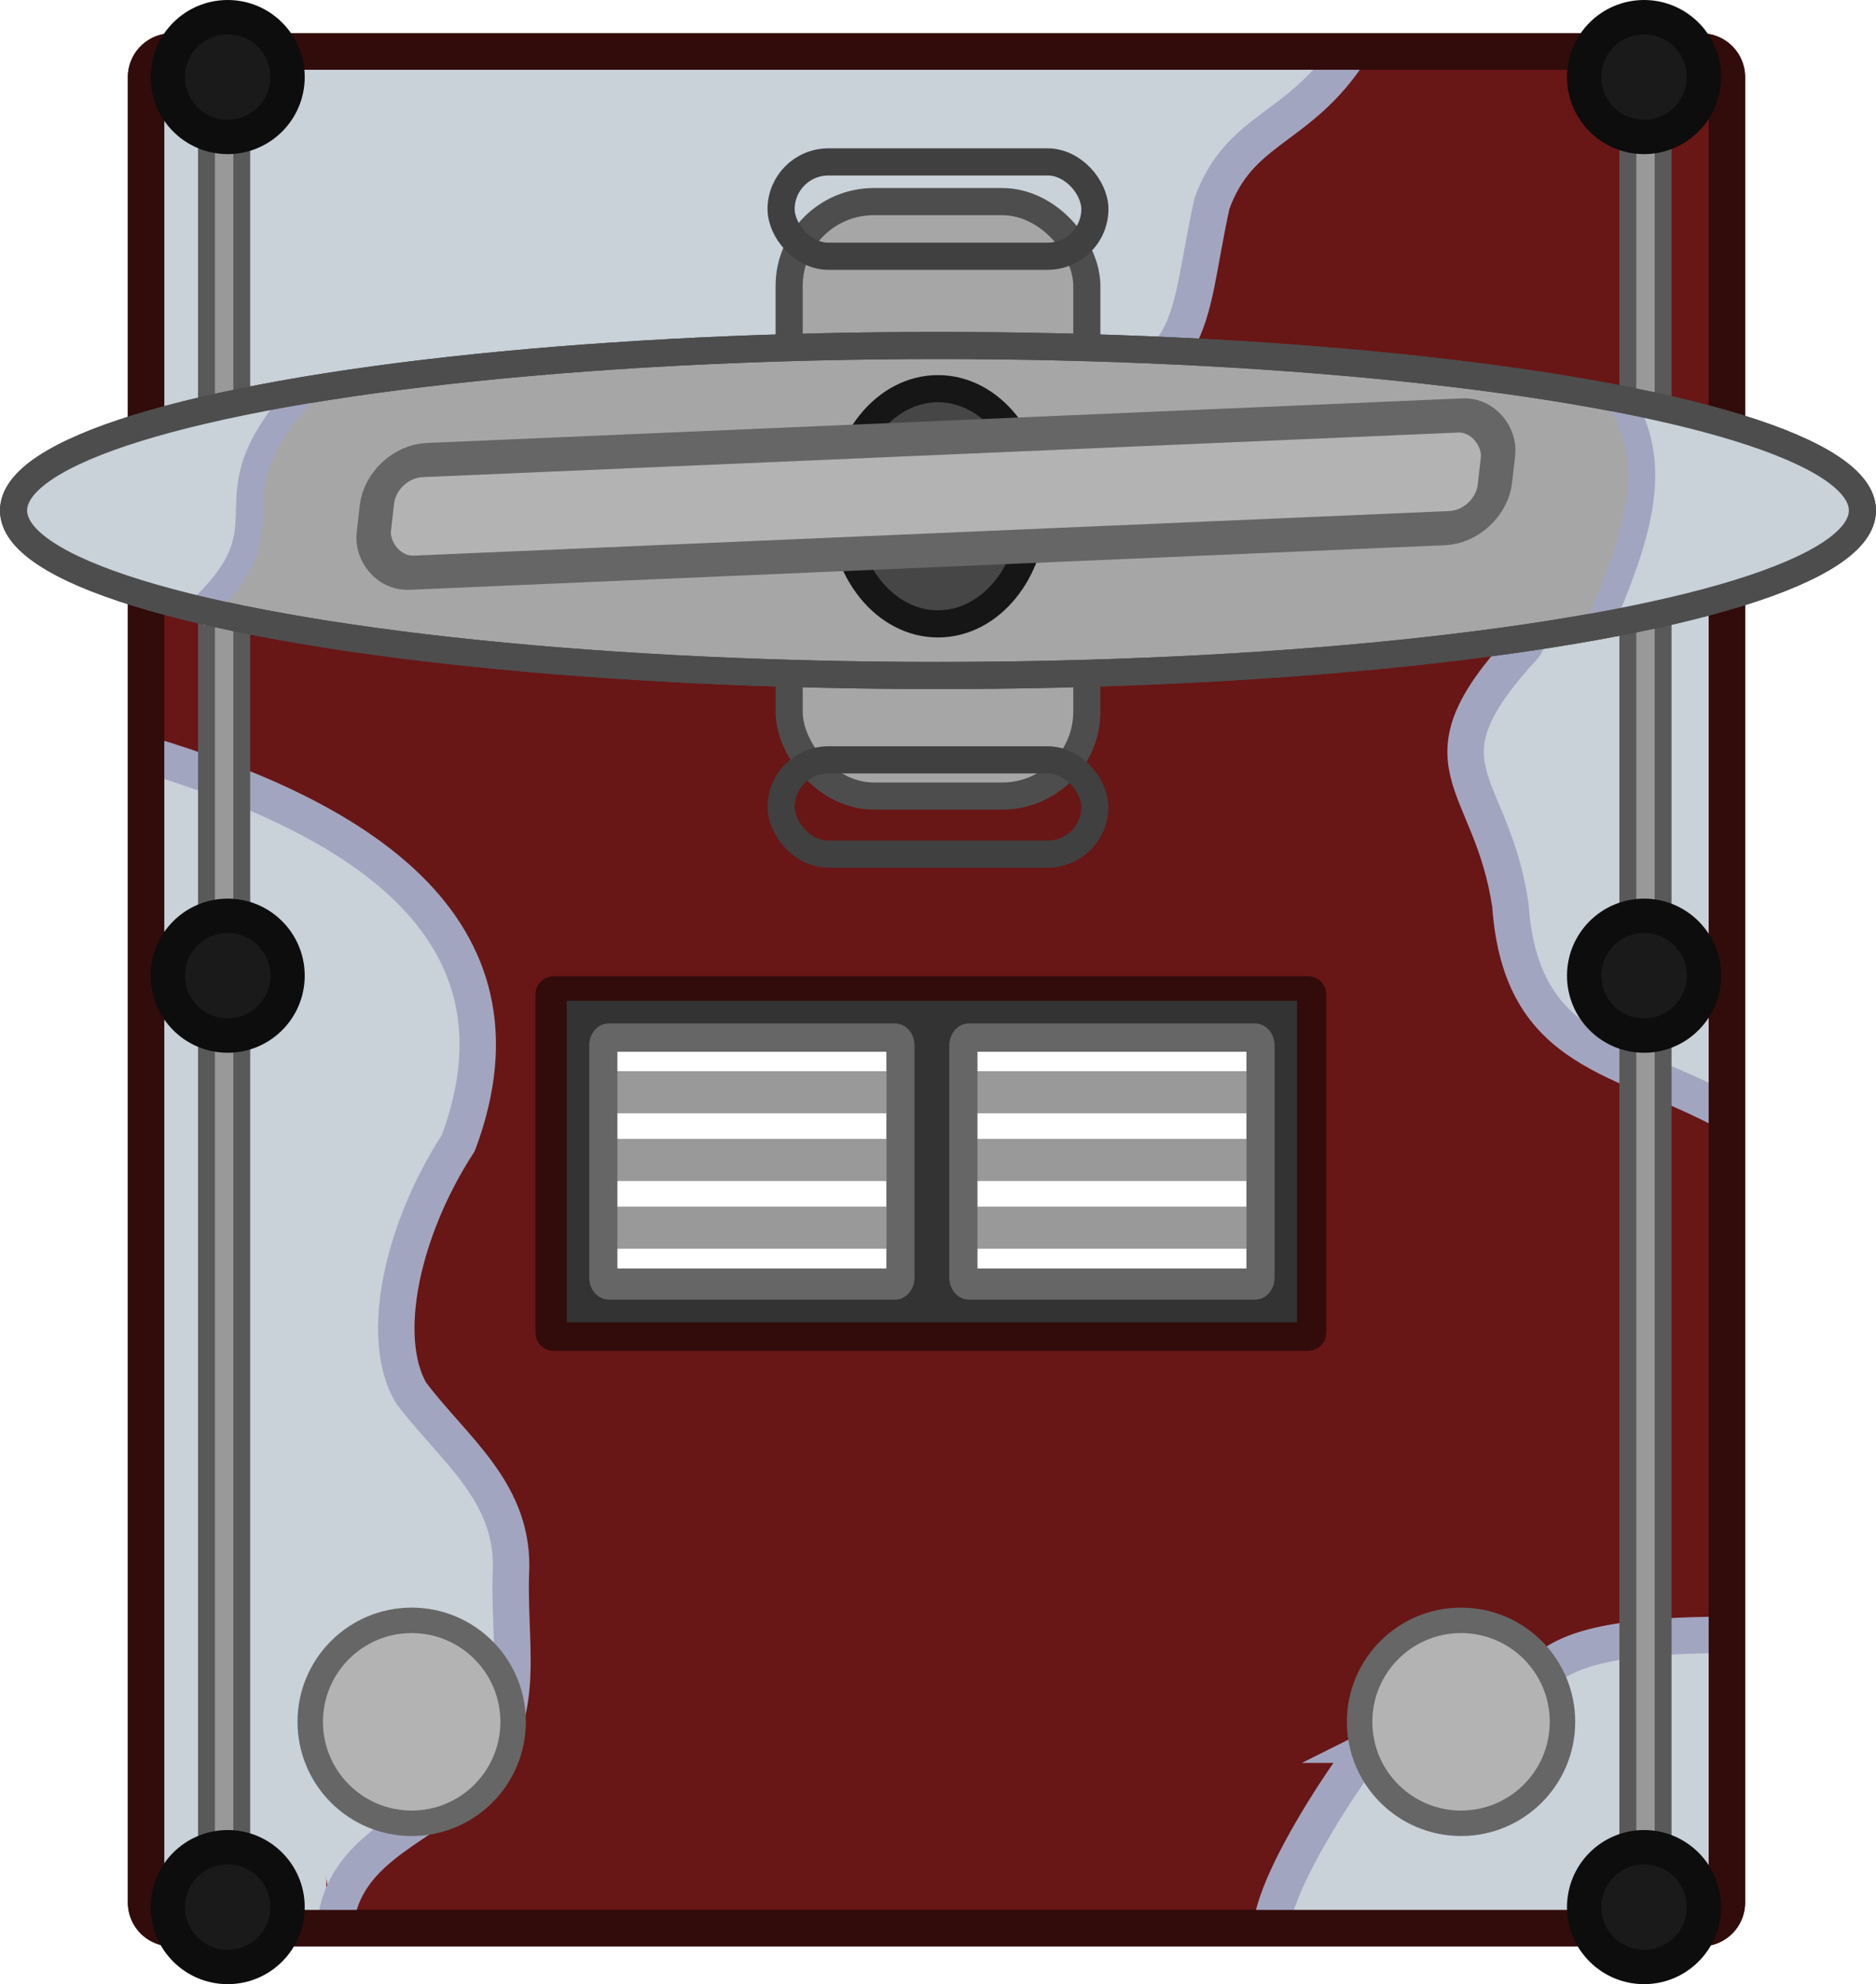 <svg width="724.747" height="766.266" viewBox="0 0 191.756 202.741" xmlns="http://www.w3.org/2000/svg">
    <g transform="translate(-1092.73 -1602.052)">
        <path style="fill:#691616;fill-opacity:1;stroke:#320b0b;stroke-width:3.723;stroke-linejoin:round;stroke-dasharray:none;stroke-opacity:1;stop-color:#000" d="M1110.286 1607.32a2.618 2.618 0 0 0-2.624 2.623v186.502a2.618 2.618 0 0 0 2.624 2.624h156.335a2.618 2.618 0 0 0 2.624-2.624v-186.502a2.618 2.618 0 0 0-2.624-2.623zm39.05 96.364h77.086v34.521h-77.086z"/>
        <path style="fill:#c9d1d9;fill-opacity:1;fill-rule:evenodd;stroke:none;stroke-width:3.723;stroke-linejoin:round;stroke-dasharray:none;stroke-opacity:1" d="M1332.407 1446.319v-29.159h47.047l-6.976 14.49-13.06.537-11.09 9.839-12.164 5.366-3.757-2.146zM1475.51 1418.341v105.187l18.37 10.604v-115.075zM1371.4 1608.23l120.698 1.278v-44.186l-18.005 5.69-8.47-.502" transform="rotate(180 1300.798 1608.264)"/>
        <path style="fill:#c9d1d9;fill-opacity:1;stroke:#a2a5c0;stroke-width:3.723;stroke-miterlimit:10;stroke-dasharray:none;stroke-opacity:1" class="cls-21" d="M1107.967 1638.224c24.016 0 18.331-6.414 23.176-11.259 2.302-2.607 5.738-1.806 6.575-1.283 1.267.791 4.43 2.018 5.821 1.323a11.713 11.713 0 0 0 1.72-1.059c.576-.425 9.334-12.929 9.334-18.195" transform="rotate(180 1188.615 1703.665)"/>
        <path style="fill:#c9d1d9;fill-opacity:1;fill-rule:evenodd;stroke:#a2a5c0;stroke-width:3.723;stroke-linejoin:round;stroke-dasharray:none;stroke-opacity:1" d="M1250.282 1607.914c-.41 8.128-8.143 10.292-12.815 14.588-7.22 6.38-4.958 13.32-5.181 21.813-.545 8.428 5.806 12.785 10.225 18.678 3.25 5.63.946 16.556-4.86 25.494-8.374 22.428 11.2 33.485 31.766 39.673M1269.554 1754.336c-9.368 7.261-16.311 6.657-26.943 6.843-7.322-.793-12.012-5.13-17.502-8.615-11.13-3.242-17.527 2.38-26.176 6.953-6.398 5.26-14.033 4.39-21.54 5.453-15.654.94-14.047 7.188-16.77 19.496-2.787 7.696-8.546 7.438-13.77 14.997M1107.398 1759.116c19.563-.032 14.585-7.744 21.288-19.857 11.443-12.38 3.376-13.317 1.43-26.475-1.091-15.418-11.45-15.283-22.36-21.288" transform="rotate(180 1188.615 1703.665)"/>
        <path style="fill:none;fill-opacity:1;stroke:#320b0b;stroke-width:3.723;stroke-linejoin:round;stroke-dasharray:none;stroke-opacity:1;stop-color:#000" d="M1110.286 1607.32a2.618 2.618 0 0 0-2.624 2.623v186.502a2.618 2.618 0 0 0 2.624 2.624h156.335a2.618 2.618 0 0 0 2.624-2.624v-186.502a2.618 2.618 0 0 0-2.624-2.623zm39.05 96.364h77.086v34.521h-77.086z"/>
        <g transform="matrix(-1 0 0 1 3002.675 2093.633)">
            <path style="fill:#999;fill-opacity:1;stroke:#595959;stroke-width:1.725;stroke-dasharray:none;stroke-opacity:1;paint-order:fill markers stroke;stop-color:#000" d="M1739.949-482.336h3.606v187.863h-3.606z"/>
            <circle style="fill:#1a1a1a;fill-opacity:1;stroke:#0d0d0d;stroke-width:3.508;stroke-linecap:square;stroke-linejoin:miter;stroke-dasharray:none;stroke-opacity:1;paint-order:fill markers stroke;stop-color:#000" cx="1741.898" cy="-296.714" r="6.12"/>
            <circle style="fill:#1a1a1a;fill-opacity:1;stroke:#0d0d0d;stroke-width:3.508;stroke-linecap:square;stroke-linejoin:miter;stroke-dasharray:none;stroke-opacity:1;paint-order:fill markers stroke;stop-color:#000" cx="1741.898" cy="-483.707" r="6.12"/>
            <circle style="fill:#1a1a1a;fill-opacity:1;stroke:#0d0d0d;stroke-width:3.508;stroke-linecap:square;stroke-linejoin:miter;stroke-dasharray:none;stroke-opacity:1;paint-order:fill markers stroke;stop-color:#000" cx="1741.898" cy="-391.884" r="6.12"/>
        </g>
        <circle style="fill:#b3b3b3;fill-opacity:1;stroke:#666;stroke-width:2.601;stroke-dasharray:none;stroke-opacity:1;paint-order:fill markers stroke;stop-color:#000" cx="1134.81" cy="1777.987" r="10.368"/>
        <circle style="fill:#b3b3b3;fill-opacity:1;stroke:#666;stroke-width:2.601;stroke-dasharray:none;stroke-opacity:1;paint-order:fill markers stroke;stop-color:#000" cx="1242.072" cy="1777.987" r="10.368"/>
        <g transform="translate(-626.114 2093.633)">
            <path style="fill:#999;fill-opacity:1;stroke:#595959;stroke-width:1.725;stroke-dasharray:none;stroke-opacity:1;paint-order:fill markers stroke;stop-color:#000" d="M1739.949-482.336h3.606v187.863h-3.606z"/>
            <circle style="fill:#1a1a1a;fill-opacity:1;stroke:#0d0d0d;stroke-width:3.508;stroke-linecap:square;stroke-linejoin:miter;stroke-dasharray:none;stroke-opacity:1;paint-order:fill markers stroke;stop-color:#000" cx="1742.117" cy="-296.714" r="6.12"/>
            <circle style="fill:#1a1a1a;fill-opacity:1;stroke:#0d0d0d;stroke-width:3.508;stroke-linecap:square;stroke-linejoin:miter;stroke-dasharray:none;stroke-opacity:1;paint-order:fill markers stroke;stop-color:#000" cx="1742.117" cy="-483.707" r="6.12"/>
            <circle style="fill:#1a1a1a;fill-opacity:1;stroke:#0d0d0d;stroke-width:3.508;stroke-linecap:square;stroke-linejoin:miter;stroke-dasharray:none;stroke-opacity:1;paint-order:fill markers stroke;stop-color:#000" cx="1742.117" cy="-391.884" r="6.12"/>
        </g>
        <g transform="translate(-441.988 2098.084)">
            <rect style="fill:#a6a6a6;fill-opacity:1;stroke:#4d4d4d;stroke-width:2.773;stroke-dasharray:none;stroke-opacity:1;paint-order:fill markers stroke;stop-color:#000" width="30.427" height="60.742" x="1615.381" y="-475.432" ry="8.624" rx="8.661"/>
            <ellipse style="fill:#a6a6a6;fill-opacity:1;stroke:#4d4d4d;stroke-width:2.773;stroke-dasharray:none;stroke-opacity:1;paint-order:fill markers stroke;stop-color:#000" cx="1630.595" cy="-443.871" rx="94.491" ry="16.86"/>
            <path style="fill:#c9d1d9;fill-opacity:1;fill-rule:evenodd;stroke:none;stroke-width:2.773;stroke-linejoin:round;stroke-dasharray:none;stroke-opacity:1" d="m1693.51-431.972 4.674-4.604 2.782-7.47 3.814-11.248 9.802 4.291 9.397 4.577-1.327 7.373z" transform="rotate(180 1630.397 -444.056)"/>
            <path style="fill:none;fill-rule:evenodd;stroke:#a2a5c0;stroke-width:2.773;stroke-linejoin:round;stroke-dasharray:none;stroke-opacity:1" d="M1706.118-454.96c-10.862 9.878-.137 11.252-11.391 23.233" transform="rotate(180 1630.397 -444.056)"/>
            <path style="fill:#c9d1d9;fill-opacity:1;fill-rule:evenodd;stroke:none;stroke-width:2.773;stroke-linejoin:round;stroke-dasharray:none;stroke-opacity:1" d="m1562.678-456.331-4.039 9.98 1.573 13.51-20.214-6.26-3.578-4.83 1.074-3.578z" transform="rotate(180 1630.397 -444.056)"/>
            <path style="fill:none;fill-rule:evenodd;stroke:#a2a5c0;stroke-width:2.773;stroke-linejoin:round;stroke-dasharray:none;stroke-opacity:1" d="M1562.627-456.053c-3.746 8.776-6.263 16-2.471 22.562" transform="rotate(180 1630.397 -444.056)"/>
            <ellipse style="fill:none;fill-opacity:1;stroke:#4d4d4d;stroke-width:2.773;stroke-dasharray:none;stroke-opacity:1;paint-order:fill markers stroke;stop-color:#000" cx="1630.595" cy="-443.871" rx="94.491" ry="16.86"/>
            <ellipse style="fill:#464646;fill-opacity:1;stroke:#161616;stroke-width:2.773;stroke-dasharray:none;stroke-opacity:1;paint-order:fill markers stroke;stop-color:#000" cx="1630.595" cy="-444.3" rx="9.74" ry="12.017"/>
            <rect style="fill:none;fill-opacity:1;stroke:#404040;stroke-width:2.773;stroke-dasharray:none;stroke-opacity:1;paint-order:fill markers stroke;stop-color:#000" width="32.071" height="9.639" x="1614.559" y="-479.488" ry="4.819" rx="4.84"/>
            <rect style="fill:#b3b3b3;fill-opacity:1;stroke:#666;stroke-width:3.51;stroke-dasharray:none;stroke-opacity:1;paint-order:fill markers stroke;stop-color:#000" width="114.71" height="11.579" x="1531.734" y="-385.281" ry="4.4" transform="matrix(.999 -.043 -.113 .994 0 0)" rx="4.384"/>
            <rect style="fill:none;fill-opacity:1;stroke:#404040;stroke-width:2.773;stroke-dasharray:none;stroke-opacity:1;paint-order:fill markers stroke;stop-color:#000" width="32.071" height="9.639" x="1614.559" y="-418.392" ry="4.819" rx="4.84"/>
        </g>
        <path d="M1150.66 1737.162h74.652v-32.85h-74.652zm2.856-28.61h30.112v24.538h-30.112zm37.491 0h29.997v24.538h-29.997z" fill="#333" style="stroke-width:1"/>
        <path style="fill:#999;stroke-width:.496" d="M1155.436 1711.505h27.926v4.304h-27.926zM1155.436 1725.344h27.926v4.304h-27.926zM1155.436 1718.424h27.926v4.304h-27.926z"/>
        <path d="M1154.951 1706.627c-1.104 0-1.993 1.005-1.993 2.253v23.713c0 1.249.889 2.254 1.993 2.254h29.263c1.105 0 1.994-1.005 1.994-2.254v-23.713c0-1.248-.89-2.253-1.994-2.253zm.886 2.895h27.494v22.141h-27.493z" fill="#666" style="stroke-width:1"/>
        <path style="fill:#999;stroke-width:.496" d="M1192.242 1711.505h27.926v4.304h-27.926zM1192.242 1725.344h27.926v4.304h-27.926zM1192.242 1718.424h27.926v4.304h-27.926z"/>
        <path d="M1191.757 1706.627c-1.104 0-1.993 1.005-1.993 2.253v23.713c0 1.249.889 2.254 1.993 2.254h29.263c1.105 0 1.994-1.005 1.994-2.254v-23.713c0-1.248-.889-2.253-1.994-2.253zm.887 2.895h27.493v22.141h-27.493z" fill="#666" style="stroke-width:1"/>
    </g>
</svg>

